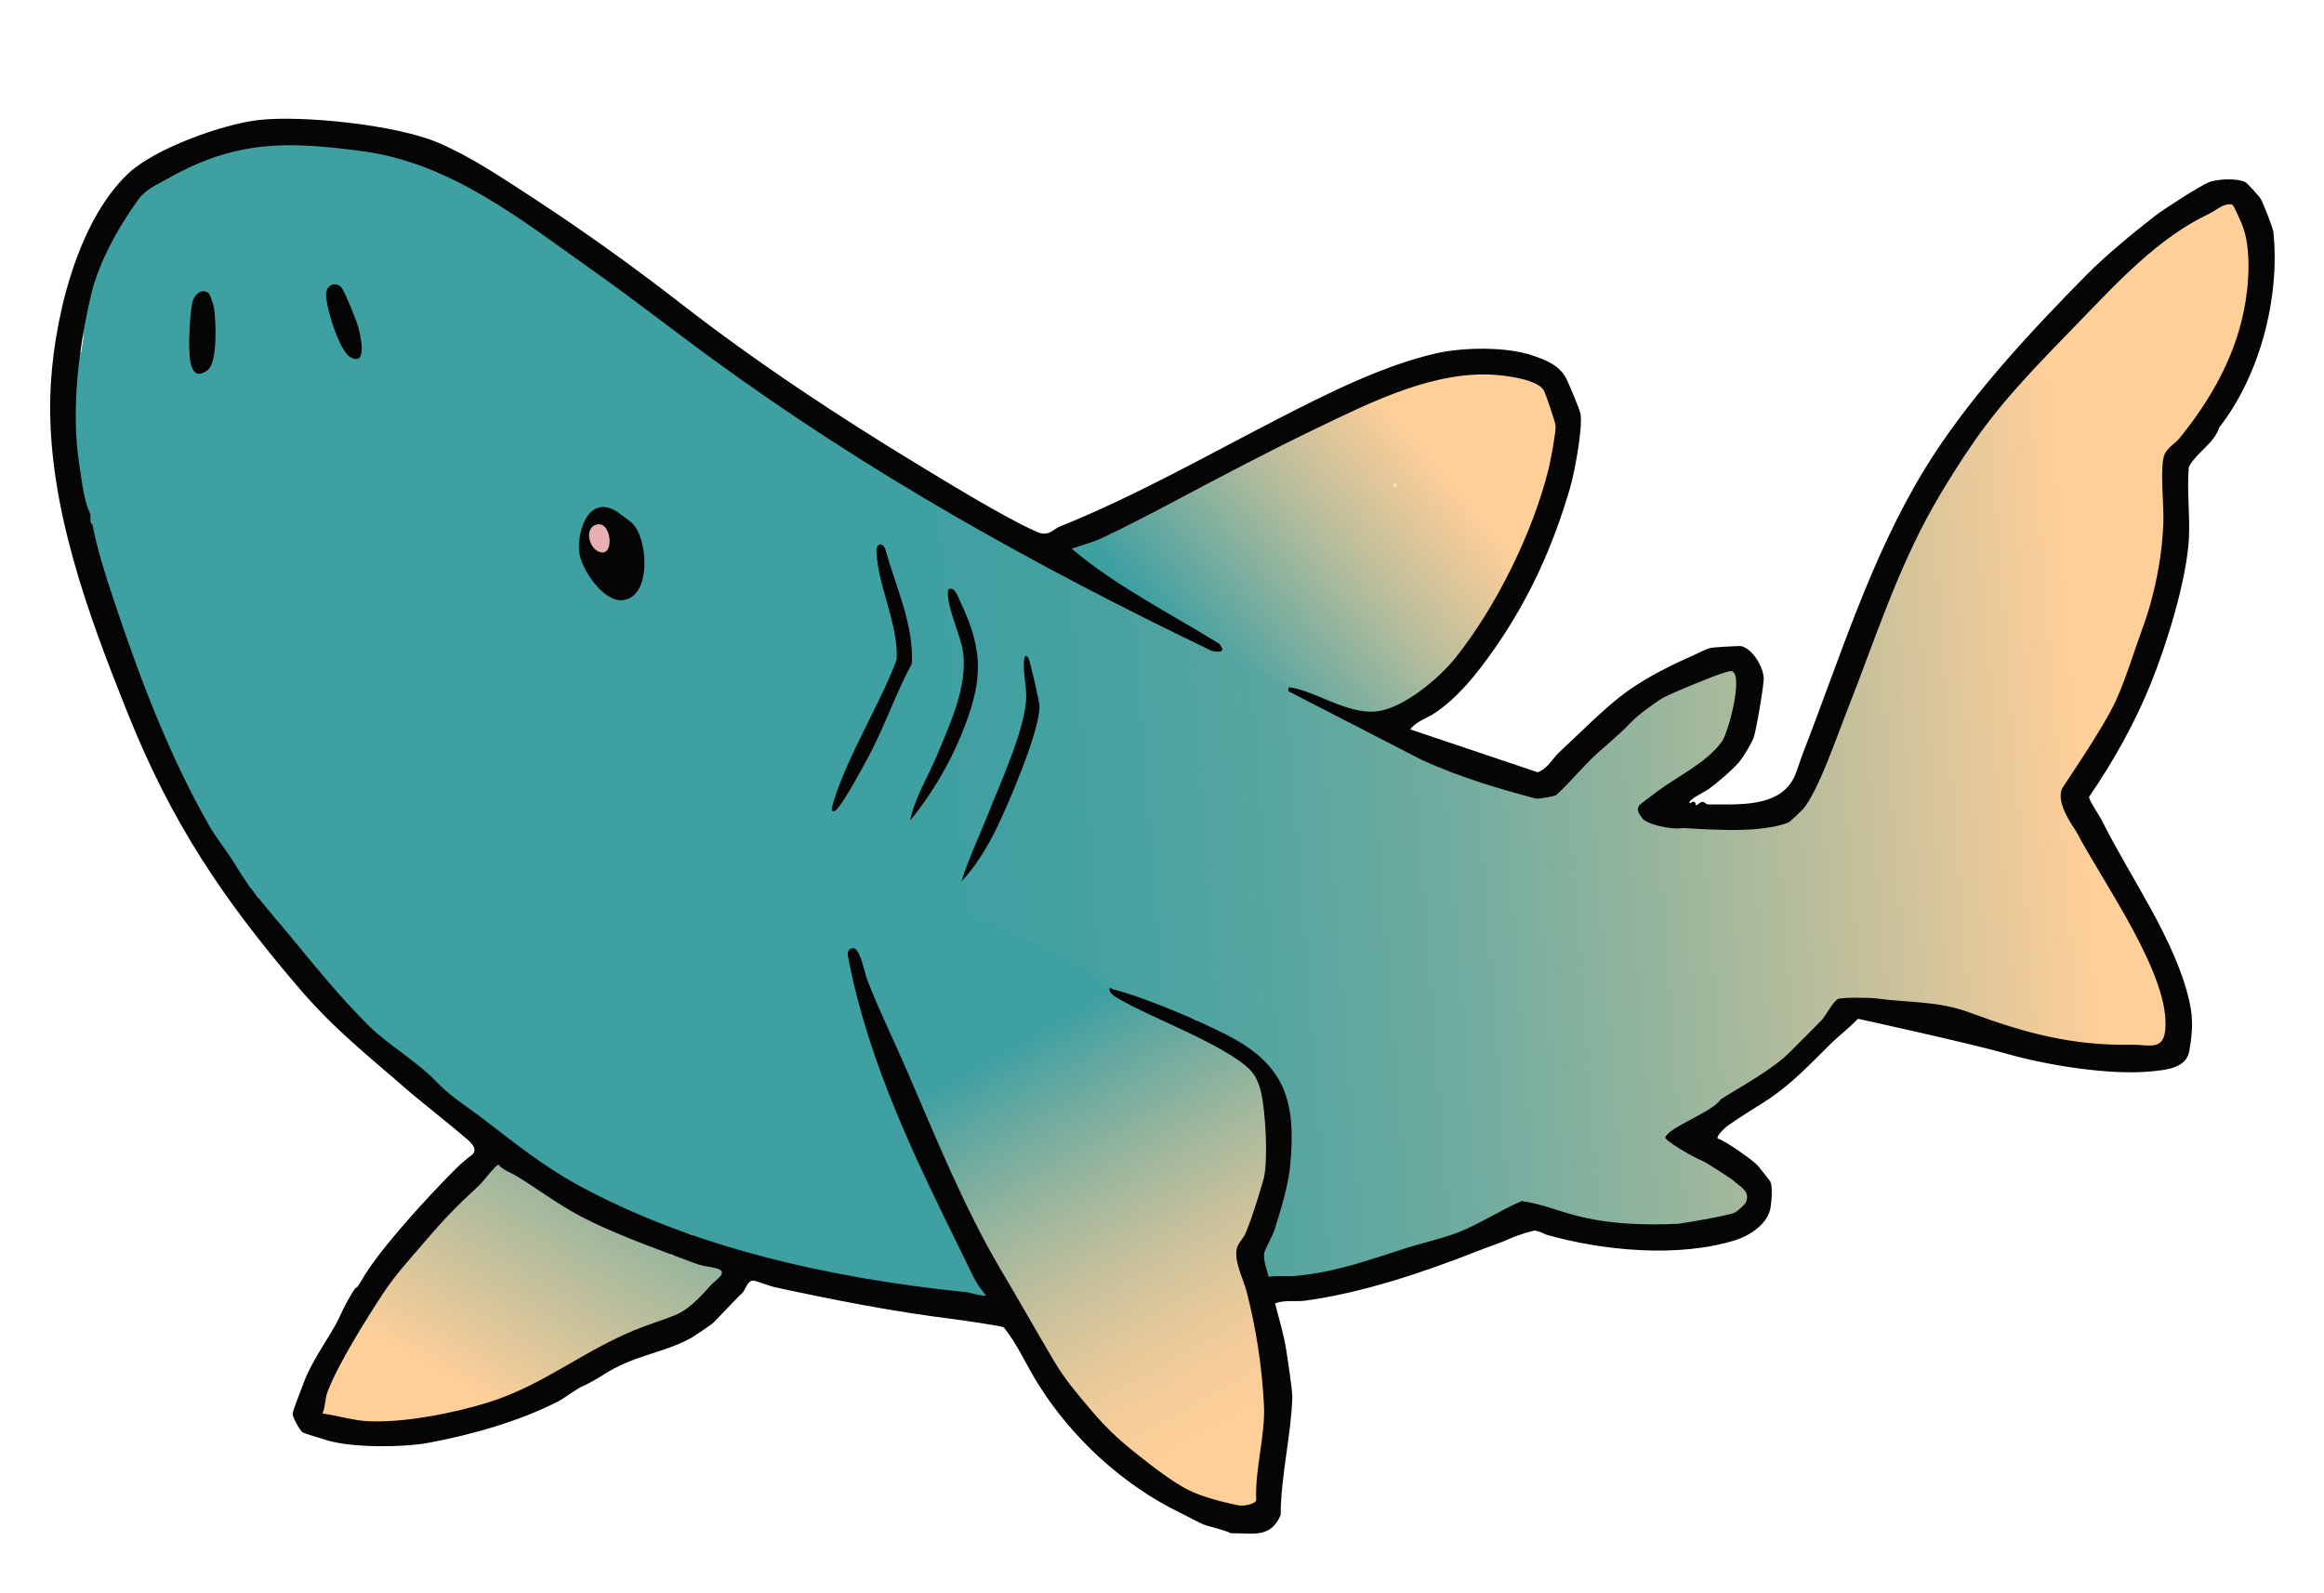 <?xml version="1.0" encoding="UTF-8"?>
<svg id="Shark" xmlns="http://www.w3.org/2000/svg" xmlns:xlink="http://www.w3.org/1999/xlink" viewBox="0 0 586.14 401.97">
  <defs>
    <style>
      .cls-1 {
        fill: url(#linear-gradient-4);
      }

      .cls-2 {
        fill: url(#linear-gradient-3);
      }

      .cls-3 {
        fill: url(#linear-gradient-2);
      }

      .cls-4 {
        fill: url(#linear-gradient);
      }

      .cls-5 {
        fill: #060506;
      }

      .cls-6 {
        fill: #e8b0b3;
      }
    </style>
    <linearGradient id="linear-gradient" x1="317.1" y1="356.98" x2="262.41" y2="260.12" gradientUnits="userSpaceOnUse">
      <stop offset="0" stop-color="#ffcf99"/>
      <stop offset=".11" stop-color="#f8cd99"/>
      <stop offset=".26" stop-color="#e6c99a"/>
      <stop offset=".44" stop-color="#c8c19b"/>
      <stop offset=".63" stop-color="#9fb79d"/>
      <stop offset=".84" stop-color="#6baa9f"/>
      <stop offset="1" stop-color="#3fa0a2"/>
    </linearGradient>
    <linearGradient id="linear-gradient-2" x1="121.42" y1="353.22" x2="174.01" y2="259.82" gradientUnits="userSpaceOnUse">
      <stop offset="0" stop-color="#ffcf99"/>
      <stop offset=".25" stop-color="#cec39b"/>
      <stop offset=".99" stop-color="#3fa0a2"/>
    </linearGradient>
    <linearGradient id="linear-gradient-3" x1="380.72" y1="98.87" x2="301.36" y2="166.17" gradientUnits="userSpaceOnUse">
      <stop offset=".24" stop-color="#ffcf99"/>
      <stop offset=".34" stop-color="#eac999"/>
      <stop offset=".57" stop-color="#b5bd9c"/>
      <stop offset=".88" stop-color="#61a8a0"/>
      <stop offset="1" stop-color="#3fa0a2"/>
    </linearGradient>
    <linearGradient id="linear-gradient-4" x1="21.84" y1="191.67" x2="522.91" y2="154.08" gradientUnits="userSpaceOnUse">
      <stop offset=".43" stop-color="#3fa0a2"/>
      <stop offset=".49" stop-color="#44a1a1"/>
      <stop offset=".58" stop-color="#55a5a0"/>
      <stop offset=".68" stop-color="#70ac9f"/>
      <stop offset=".78" stop-color="#96b59d"/>
      <stop offset=".89" stop-color="#c7c19b"/>
      <stop offset="1" stop-color="#ffcf99"/>
    </linearGradient>
  </defs>
  <g id="shark">
    <path class="cls-4" d="M317.95,369.26c5.36-5.32,2.78-15.81,1.78-22.3-1.55-10.13-4.34-20.22-3.79-30.55.63-11.9,7.2-26.22,3.62-37.89.97-1.81.99-4.15-.71-5.87-12.33-12.48-28.64-20.19-43.78-28.64-4.88-2.72-9.72-5.57-14.72-8.09-6.05-4.12-12.65-7.25-19.88-8.89-5.43-1.23-13.35-2.93-17.53,1.1-14.01,7.69-3.41,27.04,1.15,38.02,6.91,16.62,13.4,33.49,20.83,49.89,6.65,14.67,17.18,28.98,28.69,40.25,11.09,10.86,24.39,24.72,39.13,24,4.06-.2,6.87-2.69,6.15-6.15-.34-1.62-.65-3.25-.94-4.87Z"/>
    <path class="cls-3" d="M178.72,316.68c-3.2.31-6.29.29-9.35-.04-.41-.52-.99-.98-1.8-1.34-1.95-.85-3.9-1.7-5.85-2.55-.79-.34-1.56-.48-2.3-.47-9.93-4.17-19.26-9.71-27.66-16.48-.3-.24-.62-.45-.93-.63-1.28-2.94-5.2-4.78-8.05-1.78-10.94,11.56-20.73,24.12-29.29,37.53-3.22,3.27-6.12,6.84-8.67,10.66-.66.99-.82,2.18-.61,3.31l-.82,1.3c-3.83,1.19-7.01,4.27-6.98,8.96.02,2.32,1.33,3.8,3,4.45,1.37,2.25,3.64,3.88,6.73,4.24,2.7.31,5.22-.71,7.07-2.47.67.11,1.4.1,2.18-.12,3.42-.96,6.8-2,10.17-3.1,1.1.84,2.53,1.2,4.12.66,3.88-1.34,7.7-2.83,11.44-4.47.94.38,2,.5,3.05.23,9.74-2.56,18.68-8.4,27.53-13.05,9.84-5.18,19.68-10.35,29.52-15.53,4.22-2.22,2.47-9.8-2.52-9.32Z"/>
    <path class="cls-2" d="M388.96,96.01c-5.4-3.77-13.59-3.87-19.9-3.3-7.09.63-14,2.45-20.72,4.78-15.69,5.44-30.16,13.49-44.75,21.32-.96-.33-2-.41-2.94-.15-4.93,1.39-8.51,4.43-11.84,7.84-5.95,2.96-11.98,5.73-18.2,8.13-5.94,2.29-3.36,11.96,2.66,9.64.29-.11.57-.23.86-.34.02,1.06.29,2.17.87,3.35,2.48,5.02,9.31,7.49,13.86,10.09,11.3,6.44,22.48,13.86,34.35,19.21,5.65,2.55,11.43,3.9,17.63,4.18,3.81.17,10.08.91,12.15-3,10.06-3.55,17.7-12.65,22.94-22.51,3.92-7.39,7.99-14.94,11.39-22.58,2.37-5.33,4.76-11.78,4.26-17.79.38-1.1.76-2.2,1.1-3.3,1.81-5.71,1.59-11.85-3.72-15.56ZM351.95,123.11c-.17-.35-.34-.7-.5-1.06.22,0,.45,0,.67.02-.04.34-.1.69-.17,1.04Z"/>
    <path class="cls-1" d="M560.49,49.77c-6.27-.19-12.08,6.88-16.38,10.55-11.56,9.9-22.73,20.25-33.49,31.02-5.79,5.8-11.51,11.68-16.12,18.49-4.35,6.42-7.78,13.45-11.35,20.32-6.27,12.09-12.31,24.33-16.94,37.13-1.08.56-1.94,1.52-2.27,2.91-.56,2.36-1.13,4.72-1.69,7.08-1.24.47-2.22,1.54-2.5,3.34-.77,4.84-1.9,9.59-3.58,14.2-1.35,3.68-2.94,8.92-6.42,11.21-.93.12-1.85.51-2.63,1.09-.05.01-.1.03-.15.05-1.05-.17-2.18.05-3.19.54-3.23.32-6.7.11-9.62.03-2.48-.07-4.97-.23-7.43-.53-1.78-.21-5.63-.26-7.47-1.16.03-.17.07-.36.11-.57.38-.94.87-1.82,1.45-2.65,1.15-1.68,2.72-3.09,4.22-4.45,3.12-2.83,6.51-5.3,9.24-8.55,4.06-4.82,8.47-13.84,3.77-19.7-4.81-5.99-15.46-2.46-20.96.5-7.48,4.02-13.88,10.54-19.06,17.17-1.27,1.63-2.5,3.29-3.65,5.01-.76,1.13-1.88,3.85-3.26,4.38-1.53.59-5.53-1.53-6.95-2.01-2.49-.84-4.97-1.68-7.46-2.52-9.94-3.36-19.89-6.72-29.83-10.08-1.02-.34-1.93-.36-2.73-.14-24.29-12.13-49.25-23.78-71.04-40.07-1.89-1.41-3.76-1.14-5.12-.04-2.4-1.8-4.75-3.67-6.99-5.68-2.2-1.98-4.89-1.54-6.69-.08l-12.47-7.58c-.36-.22-.71-.38-1.05-.51-8.34-5-16.69-10.01-25.03-15.01-.98-.59-1.93-.81-2.81-.76-4.82-4.5-10.48-8.32-16.55-11.85-.11-.07-.23-.13-.34-.2-9.42-7.1-18.77-14.29-27.93-21.7-.28-.22-.56-.41-.85-.57-.43-2.05-1.99-3.83-4.7-3.83-.61,0-1.15.1-1.65.26-.06-.02-.13-.04-.19-.06-1.04-.83-2.09-1.65-3.17-2.44,1.05-1.71,1.06-3.9-.97-5.6-3.11-2.62-6.63-3.17-10.08-5.08-3.87-2.16-6.98-5.57-10.85-7.83-6.12-3.57-12.83-5.88-19.32-8.69-2.08-1.26-4.29-2.29-6.7-3.08-.59-.19-1.15-.26-1.69-.23-1.1-.64-2.22-1.24-3.38-1.74-5.25-2.24-10.51-4.24-16.24-4.7-6.01-.48-11.93-.25-17.95-.91-5.86-.65-11.51.67-17.13,2.2-1.83.5-2.88,1.69-3.31,3.07-5.54.94-11.16,2.4-15.66,5.54-.89.62-1.48,1.4-1.83,2.22-.76.39-1.44,1.03-1.97,1.98-2.67,4.83-5.33,9.73-7.05,15-1.67,5.11-1.52,9.96-1.8,15.16-.37.65-.61,1.41-.63,2.27-.02,1.22-.01,2.43,0,3.65-.17,1.12-.36,2.23-.55,3.34-2.2.29-4.11,1.87-3.93,4.76.41,6.59,1.22,13.13,2.39,19.63-.59.24-1.16.6-1.68,1.09-2.21,2.13-1.75,5.14-1.2,7.84,1.51,7.42,4.62,14.54,8.68,20.92.3.6.61,1.19.92,1.78-.03.56.04,1.15.24,1.77,1.36,4.24,2.99,8.35,4.83,12.35-1.58,1.2-2.55,3.15-1.79,5.18,2.55,6.88,7.02,12.96,10.98,19.11-.07.5-.07,1.02.03,1.56-.73,1.29-.82,2.94.21,4.7,6.98,11.83,14.14,23.72,23.02,34.19.25.6.61,1.13,1.07,1.6l.86.86c.11.57.35,1.16.74,1.73,0,.01.02.02.02.03.17.35.38.69.63,1.02.23.3.47.59.71.89,3.21,4.49,6.7,8.73,10.52,12.69.08.65.3,1.32.71,2,7.51,12.59,18.95,20.8,30.67,28.78.06,1.07.5,2.14,1.44,3.06,7.95,7.72,17.03,13.96,26.97,18.57,4.51,4.59,10.32,6.93,15.96,9.94,1.48.92,2.98,1.81,4.52,2.65,1.6.88,3.12.86,4.36.29,3.99,1.47,8.08,2.66,12.26,3.58.49,1.51,1.64,2.77,3.45,3.14.6.27,1.29.43,2.08.43.14,0,.26-.01.39-.02.09,0,.17.02.26.02.26,0,.51-.02.74-.05.07,0,.14.02.22.02.19.04.39.09.57.15.28.16.56.32.83.52.43.31,1,.5,1.6.59,3.06,2.99,7.08,3.72,11.28,4.38,5.35.84,10.14,3.01,15.22,4.77,5,1.73,9.96,2.33,15.23,1.97,3.99-.27,8.3-1.14,12.28-.41.5.42,1.11.75,1.83.95,1.04.28,2.08.56,3.12.85,4.91,1.33,8.27-5.08,4.97-8.3-.05-.13-.09-.26-.15-.39-6.3-13.95-12.61-27.9-18.91-41.85-3.05-6.76-6.27-13.47-9.11-20.32-1.05-2.54-1.92-5.14-2.74-7.76.07-.48.08-.98,0-1.52,0-.01,0-.02,0-.04-.44-.51-.79-1.14-1.03-1.91-3.02-10.12,7.27-18.71,16.82-18.17,4.84.28,9.47,1.87,14.04,3.35,1.8.58,3.65,1.32,5.18,2.39,4.19,1.53,8.32,3.38,12.6,5.38,5.77,2.69,11.27,5.93,15.43,10.48.36.15.73.3,1.12.42,1.47.47,3.19.63,4.82.96.59,1.35,1.71,2.46,3.19,2.74.82.16,1.64.33,2.45.53.8.54,1.66.72,2.49.65.69.2,1.37.41,2.06.63.81.43,1.7.72,2.63.91.05.02.1.03.14.05,0,0,0-.01,0-.02.44.08.88.15,1.33.2.11.01.22.01.33.01.01,0,.03.01.04.02.04.02.09.04.13.06.37.42.74.84,1.12,1.25,1,1.09,2.23,1.52,3.44,1.48,8.19,5.51,14.08,13.79,16.06,23.62,1.16,5.77.84,11.79-.77,17.44-1.6,5.63-5.75,10.61-5.11,16.68.29,2.73,2.06,4.95,5,5,10.72.18,21.47-1.02,31.84-3.76,5.1-1.35,10.07-3.08,14.93-5.13,5.42-2.28,10.65-5.42,16.56-6.17,10.6-1.34,21.07,2.9,31.57,3.78,9.14.77,17.76-.92,25.04-6.64,2.73-2.15,1.34-6.23-1.01-7.85l-8.91-6.15c-1.35-.93-2.7-1.87-4.05-2.8-.26-.18-.7-.54-1.16-.9,2.13-1.99,5.1-3.86,6.76-5.26,3.26-2.74,6.52-5.48,9.78-8.22,5.02-4.22,10.05-8.44,15.07-12.67,2.79.45,5.96-1.58,6.06-4.64,1.28-.61,2.56-1.22,3.84-1.82,11.11-1.44,22.11,3.46,32.8,6.03,10.63,2.55,21.56,3.45,32.45,4.13.08.69.29,1.35.65,1.96.44.75,1.04,1.35,1.79,1.79.78.45,1.62.68,2.52.68.9,0,1.74-.23,2.52-.68.73-.33,1.45-.66,2.18-.99,1.07-.49,2-1.9,2.3-2.99.15-.53.18-1.14.13-1.75,4.78-1.72,4.83-7.72,3.53-12.23-3.84-13.36-11.78-23.94-18.48-35.85-3.34-5.93-5.75-12.41-3.17-19.11,2.49-6.48,6.7-12.36,9.51-18.73,5.62-12.72,9.31-26.09,11-39.89.86-7.04.32-14.12,4.2-20.35,3.75-6.02,7.91-11.25,10.52-17.95,4.76-12.23,5.51-25.93,5.54-38.92.01-4.73-1.48-9.75-7.1-9.92ZM160.06,146.93c-2.5.03-5.44.2-7.52-.53-2.51-.88-4.63-5.13-6.04-7.35.79-3.11,2.02-6.11,3.41-9.08,4.46-.03,8.8,2.64,10.11,7.1.84,2.87.56,6.39.05,9.86Z"/>
    <path class="cls-5" d="M110.47,35.97c8.34,3.59,15.74,8.6,23.8,13.85,12.57,8.19,25.4,17.38,37.2,26.56,19.25,14.97,39.8,28.55,61.06,41.44,7.65,4.63,15.51,9.44,23.74,13.79,1.26.67,5.56,2.89,6.64,3,2.01.2,2.87-1.17,4.4-1.79,18.91-7.61,37.03-17.89,55.22-27.26,12.31-6.34,26.38-13.4,39.7-16.43,6.8-1.55,17.66-1.71,24.26.53,3.59,1.22,7.01,2.55,8.7,6.16.68,1.45,3.19,7.31,3.42,8.56.65,3.45-1.49,14.81-2.58,18.56-4.34,14.94-10.4,28.35-19.35,41.07-4.16,5.91-8.87,11.9-14.81,15.87-1.87,1.25-4.71,2.11-6.2,4.11l32.15,10.82c2.64-.99,3.63-3.36,5.48-5.08,5.32-4.93,11.75-11.53,17.21-15.4,5.17-3.67,10.86-6.5,16.73-9.08,1.05-.46,3.02-1.58,4.47-1.85.63-.11,7.05-.53,7.51-.4,2.84.79,5.36,5.02,5.61,7.88.14,1.6-1.87,13.32-2.51,15.12-.56,1.57-2.66,5.04-3.76,6.31-1.83,2.12-5.64,5.35-7.76,6.86-.73.52-5.38,2.7-4.63,3.52,1.67-1.24,1.43.55,1.66.48.35-.1.85-.82,1.53-.88.53-.04,1,.64,1.34.63,7.52-.04,17.96.94,21.77-6.77.63-1.27,1.63-4.54,2.32-6.31,9.23-23.74,17-49.12,30.55-71.35,10.84-17.77,26.3-34.3,40.71-48.95,4.73-4.81,11.78-10.65,17.37-15,2.34-1.82,11.01-7.38,13.55-8.51,2.07-.92,7.29-1.14,9.33-.09.55.28,3.61,3.71,3.94,4.31.65,1.2,3.02,7.17,3.15,8.36,1.69,16.58-3.47,36.15-13.63,49.17-1.31,4.12-5.77,6.32-7.71,10.02-.52,5.79.33,12.31.02,18.02-.57,10.56-5.58,26.66-9.62,36.65s-9.45,19.65-15.56,28.54c-.03.91,2.62,4.72,3.2,5.89,6.99,14.16,18.77,30.41,22.15,45.94,1,4.61.68,7.92-.07,12.29s-5.88,4.78-9.72,5.15c-10.4,1-26.19-1.55-36.31-4.45-9.34-2.67-37.54-8.83-37.54-8.83-2.08,2.23-4.67,4.15-6.82,6.26-5.22,5.14-10.02,10.4-16.71,14.67-3.1,1.98-6.21,3.88-9.02,5.84-1.51,1.05-3.52,3.29-2.69,3.5,1.69.43,8.54,5.27,9.89,6.67.32.33,3.16,3.92,3.27,4.16.63,1.37.29,5.53-.08,7.1-.89,3.71-5.22,6.54-8.68,7.63-14.45,4.53-33.46,2.7-47.7-1.35-.55-.16-1.07-.66-2.88-1.04-.48-.1-4.82,1.33-5.7,1.74-2.98,1.38-6.09,2.34-9.05,3.51-13.8,5.44-28.92,10.46-43.17,12.41-2.55.35-5.12-.25-7.67.69,1,3.91,2.21,7.79,2.82,11.8.35,2.25,1.58,10.16,1.53,11.94-.3,9.58-2.91,19.94-2.94,29.68-2.57,6-7.15,4.49-12.61,4.57-.51-.47-5.63-1.78-6.3-2.01-1.71-.59-4.45-2.19-6.37-3.12-14.29-6.89-27.46-18.87-36.09-32.84-2.87-4.65-5.03-9.69-8.45-13.95-.3-.38-12.22-2.03-12.22-2.03-15.36-1.89-30.4-4.83-45.71-8.15-1.1-.24-4.66-1.64-5.31-1.63-1.48.01-1.94,2.45-2.78,3.2-1.57,1.38-7.11,7.46-7.59,7.73-.15.09-4.28,3.02-5.33,3.59-7.43,4.02-14.37,4.16-22.55,9.55-.79.52-3.97,2.3-4.63,2.53-1.35.47-4.57,3-6.25,3.86-9.73,5-21.78,8.43-32.88,10.49-5.88,1.09-18.41,1.31-25.07-.56-.84-.24-6.23-1.87-6.51-2.07-.74-.53-2.67-4-2.54-4.78.22-1.28,2.16-5.98,2.67-7.45,1.76-5.01,5.6-10.43,8.12-14.88.99-1.74,1.93-4.12,2.97-5.93,0,0,1.38-2.48,1.85-3.09.66-.86.39.19,1.74-2.19,4.05-7.11,14.11-18.18,20.13-24.45,2.54-2.65,4.95-5.23,7.92-7.41,1.45-1.64-.87-3.32-2.13-4.43-1.63-1.45-12.59-10.27-13.54-11.11-10.47-9.15-19.06-15.78-28.21-26.49-19.24-22.53-32.06-41.58-43.22-69.48-9.84-24.58-20.21-52.38-19.42-79.85.5-17.54,6.27-43.44,19.68-56.08,6.71-6.33,23.93-12.48,32.94-13.48,11.1-1.24,34.76,1.25,45.13,5.71ZM459.47,257.31c1.04-1.1,2.66-4.37,3.98-5.26.77-.52,8.45-.37,9.49-.22,8.32,1.17,15.77.61,23.66,3.54,14.12,5.24,25.97,8.44,41.07,8.18,4.14-.07,7.83,1.59,8.41-3.57,1.54-13.67-15.8-37.48-22.34-50.07-.5-.96-5.56-7.44-3.55-11.17.29-.54,10.31-15.11,13.39-21.84,2.64-5.77,4.8-13.02,6.72-18.21,3.15-8.53,5.07-18.23,5.33-27.19.12-4.15-.89-13.26.19-16.59.61-1.86,2.89-3.14,3.84-4.32,7.7-9.5,13.8-20.05,16.27-32.19,1.3-6.41,1.98-15.86-.5-21.88-.28-.67-2.08-4.81-2.4-4.89-2.16-.54-4,1.42-5.82,2.27-12.81,6.05-22.9,17.06-32.74,27.2-9.26,9.56-18.78,19.06-26.47,30.12-3.55,5.1-7.62,11.56-10.55,16.77-9.24,16.44-14.75,33.96-21.6,51.29-2.41,6.09-7.28,20.4-11.12,24.85-.32.37-3.2,3.08-3.48,3.24-.84.47-3.04,1.01-4.07,1.2-5.58,1.03-10.96.84-16.54.65-2.33-.08-6.23-.42-6.71-.31-1.77.42-8.79-.82-9.8-2.62-.4-.71-1.63-1.65-.69-3.14.16-.25,3.92-3.02,4.61-3.54,5.2-3.91,12.46-7.21,16.28-12.62,1.6-2.26,5.51-16.94,2.39-17.69-.99-.24-8.42,2.84-12.7,4.64-.73.3-3.92,1.71-4.46,2.01-1.38.78-3.37,2.28-4.66,3.23-2.61,1.94-3.2,2.71-5.16,4.68-.58.59-4.71,4.29-5.3,4.78-4.24,3.5-7.98,8.3-11.99,11.98-.14.13-4.38,1.02-5.14.82-10.04-2.68-19.12-5.39-28.62-9.7l-33.72-17.36c-.15-1.15.04-1.06,1.1-.86,6.14,1.19,13.68,6.47,20.66,5.98s16.27-8.43,20.37-13.57c10.37-13.01,19.52-31.71,23.45-47.54.53-2.14,1.82-8.96,1.8-10.9-.01-.85-2.42-7.84-2.89-8.84-1.31-2.76-8.52-3.72-11.34-4-15.75-1.56-32.11,6.7-45.62,13.18-12.03,5.77-24.19,12.19-35.81,18.36-5.88,3.12-12.78,6.72-18.77,9.54-2.32,1.09-5.18,1.8-7.62,2.7,11.24,9.48,24.69,16.22,37.19,23.95,1.78,2.12.28,2.24-1.83,1.83-44.78-21.5-87.27-45.27-127-74.41-9.57-7.02-19.25-14.6-28.92-21.42-18.19-12.85-35.9-27.28-58.47-30.26-18.76-2.48-31.57-2.81-48.63,6.75-2.76,1.54-5.84,2.78-7.85,5.58-4.87,6.79-9.91,15.68-11.86,24.1-3.29,14.2-5.06,29.59-2.82,43.42.67,4.12.99,8,2.7,11.84.03.47-.06.98,0,1.44.1.82.47.91.48.96,1.25,6.52,3.3,12.81,5.32,18.89,6.39,19.29,13.97,39.4,24.23,57.3,1.95,3.4,4.54,6.41,6.7,10.05,3.85,6.48,8.35,11.27,13.16,17.09,6.35,7.69,13.22,16.23,20.37,23.27,4.93,4.86,11.89,8.75,17.04,14.11,3.52,3.67,7.09,5.79,11.14,8.87,8.63,6.57,15.65,12.38,25.31,17.58,28.53,15.37,62.7,23.04,96.63,26.54,1.85.19,3.63.98,5.52.95-.86-1.06-1.82-2.3-2.5-3.49-1.18-2.08-2.25-4.46-3.23-6.46-11.72-23.79-23.79-48.21-28.98-75.01-.17-.86-.41-1.5.18-2.3.09.02.66-.67,1.43-.27,1.53.8,2.47,6.16,3.15,7.92,2.97,7.7,6.66,15.12,9.92,22.69,7.56,17.55,14.68,35.08,23.86,50.57,4.55,7.67,8.93,15.47,13.42,23.02,2.65,4.44,5.31,7.55,8.58,11.44,5.38,6.41,8.78,9.19,15.13,14.14,2.71,2.12,6.67,5,9.79,6.62,3.64,1.89,8.75,3.15,12.7,3.99,1.78.38,4.72-.48,4.68-1.33-.38-7.62,2.34-16.38,1.95-23.95-.51-9.82-1.97-19.31-4.4-28.73-.81-3.13-3.59-8.27-2.22-11.41.45-1.04,1.43-1.91,2.01-3.26,1.8-4.16,4.47-13.4,4.56-13.74,1.12-4.82.47-16.31-.59-21.36-.34-1.63-.95-3.45-1.88-4.84-4.13-6.22-25.48-14.18-32.86-18.46-1.04-.6-3.27-1.61-3.52-2.72-.28-1.25.38-.46.83-.35,7.85,1.94,21.66,7.87,28.91,11.61,14.46,7.46,17.24,16.56,15.82,32.36-.52,5.75-2.42,11.56-3.99,16.7-.42,1.4-2.51,4.95-2.62,5.96-.2,2,.67,3.97,1.12,5.89,2.24-.38,4.75-.04,6.94-.24,9.82-.92,17.82-3.8,27.22-6.83,4.24-1.37,9.63-2.57,13.63-4.12,5.27-2.05,10.78-5.68,16.06-7.92,4.76.68,8.84,2.38,13.48,3.61,8.37,2.22,16.84,2.51,25.79,2.14.83-.03,12.65-2.01,14.47-2.84.56-.25,2.53-2.03,2.76-2.52,1.33-2.88-1.63-4.09-3.1-5.54-.46-.45-7.07-4.71-7.91-5.02-2.24-.83-9.6-5.21-9.31-5.9,1.11-2.68,12.05-6.43,13.97-9.57,5.08-3.24,13.28-7.61,17.61-12.08.74-.76,6.36-6.32,7.9-7.95ZM130.55,296.84c-1.6-.99-3.55-1.58-4.85-3.04-.59,0-3.99,4.43-4.72,5.1-5.84,5.38-9.05,8.7-14.24,14.79-3.73,4.37-7.03,7.89-10.22,12.75-4.23,6.45-11.41,17.91-13.99,24.88-.57,1.55-.45,3.61-1.2,5.26,3.64.47,7.64,1.73,11.3,1.93,9.08.49,21.59-1.98,30.32-4.67,14.64-4.51,24.88-13.79,39.34-19.17,9.27-3.45,10.04-2.63,17.17-10.64.96-1.08,4.64-3.21,1.11-4.11-1.8-.46-3.15-.42-5.34-1.25-8.41-3.18-17.29-6.28-25.75-10.31-7.7-3.67-12.33-7.44-18.92-11.52Z"/>
    <path class="cls-6" d="M23.3,132.21c-.01-.05-.37-.14-.48-.96l.48.96Z"/>
    <path class="cls-5" d="M209.87,204.6c-.13-.94.18-1.78.45-2.66,3.74-11.81,11.37-23.79,15.82-35.48.54-8.89-4.82-18.78-5.08-27.4-.07-2.13,1.65-2.26,2.27-.42,2.59,9.49,7.14,18.69,6.65,28.77-4.07,7.52-6.8,15.69-10.81,23.23-1.61,3.03-5.74,10.6-7.65,12.97-.45.56-.78,1.16-1.65.99Z"/>
    <path class="cls-5" d="M229.54,207c1.18-5.83,4.69-11.33,6.93-16.8,3.23-7.85,7.54-16.98,6.45-25.59-.54-4.33-4.36-11.73-3.8-15.86,1.63-1.04,2.36,1.54,2.96,2.79,6.36,13.2,5.71,20.74.29,34.01-3.1,7.57-7.66,15.18-12.83,21.45Z"/>
    <path class="cls-5" d="M259.26,165.77c.45.45,2.85,11.08,2.9,12.25.26,5.95-7.86,24.89-10.8,30.91-2.25,4.6-5.35,9.81-8.88,13.41,1.76-5.57,4.3-10.89,6.45-16.32,3.12-7.9,9.34-21.4,9.87-29.45.22-3.42-.91-6.85-.5-10.1.09-.66.26-1.4.95-.71Z"/>
    <path class="cls-5" d="M52.46,73.81c.57.33,1.41,3.13,1.53,3.98.48,3.21.95,13.68-1.65,15.61-4.04,2.99-4.47-2.13-4.59-5.04-.14-3.25.14-8.63.7-11.79.33-1.88,2.04-3.91,4.02-2.76Z"/>
    <path class="cls-5" d="M86.01,72.4c.87.84,3.98,8.65,4.39,10.23.57,2.21,2.37,10.04-2.13,7.41-2.7-1.58-6.31-13.05-6-16.1.21-2.14,2.33-2.92,3.75-1.54Z"/>
    <path class="cls-6" d="M158.36,134.9c-.24-.85-.67-1.58-1.29-2.21-.15-.15-.29-.29-.44-.44-.45-.49-.99-.83-1.61-1.03-.6-.31-1.24-.46-1.93-.43-.69-.03-1.33.12-1.93.43-.62.2-1.16.55-1.61,1.03-.26.34-.52.67-.78,1.01-.45.78-.68,1.62-.68,2.52.06.44.12.89.18,1.33.24.85.67,1.58,1.29,2.21.15.15.29.29.44.44.45.49.99.83,1.61,1.03.6.31,1.24.46,1.93.43.69.03,1.33-.12,1.93-.43.62-.2,1.16-.55,1.61-1.03.26-.34.52-.67.78-1.01.45-.78.68-1.62.68-2.52-.06-.44-.12-.89-.18-1.33Z"/>
    <path class="cls-5" d="M155.52,129.01c.21.13,3.66,2.7,3.84,2.87,4.14,3.82,5.13,18.99-2.5,19.54-4.78.34-10.39-7.99-10.79-12.25-.51-5.6,2.61-14.42,9.44-10.15ZM150.75,132.27c-3.22.47-2.51,5.28-.14,6.67,4.43,2.6,3.91-7.22.14-6.67Z"/>
  </g>
</svg>